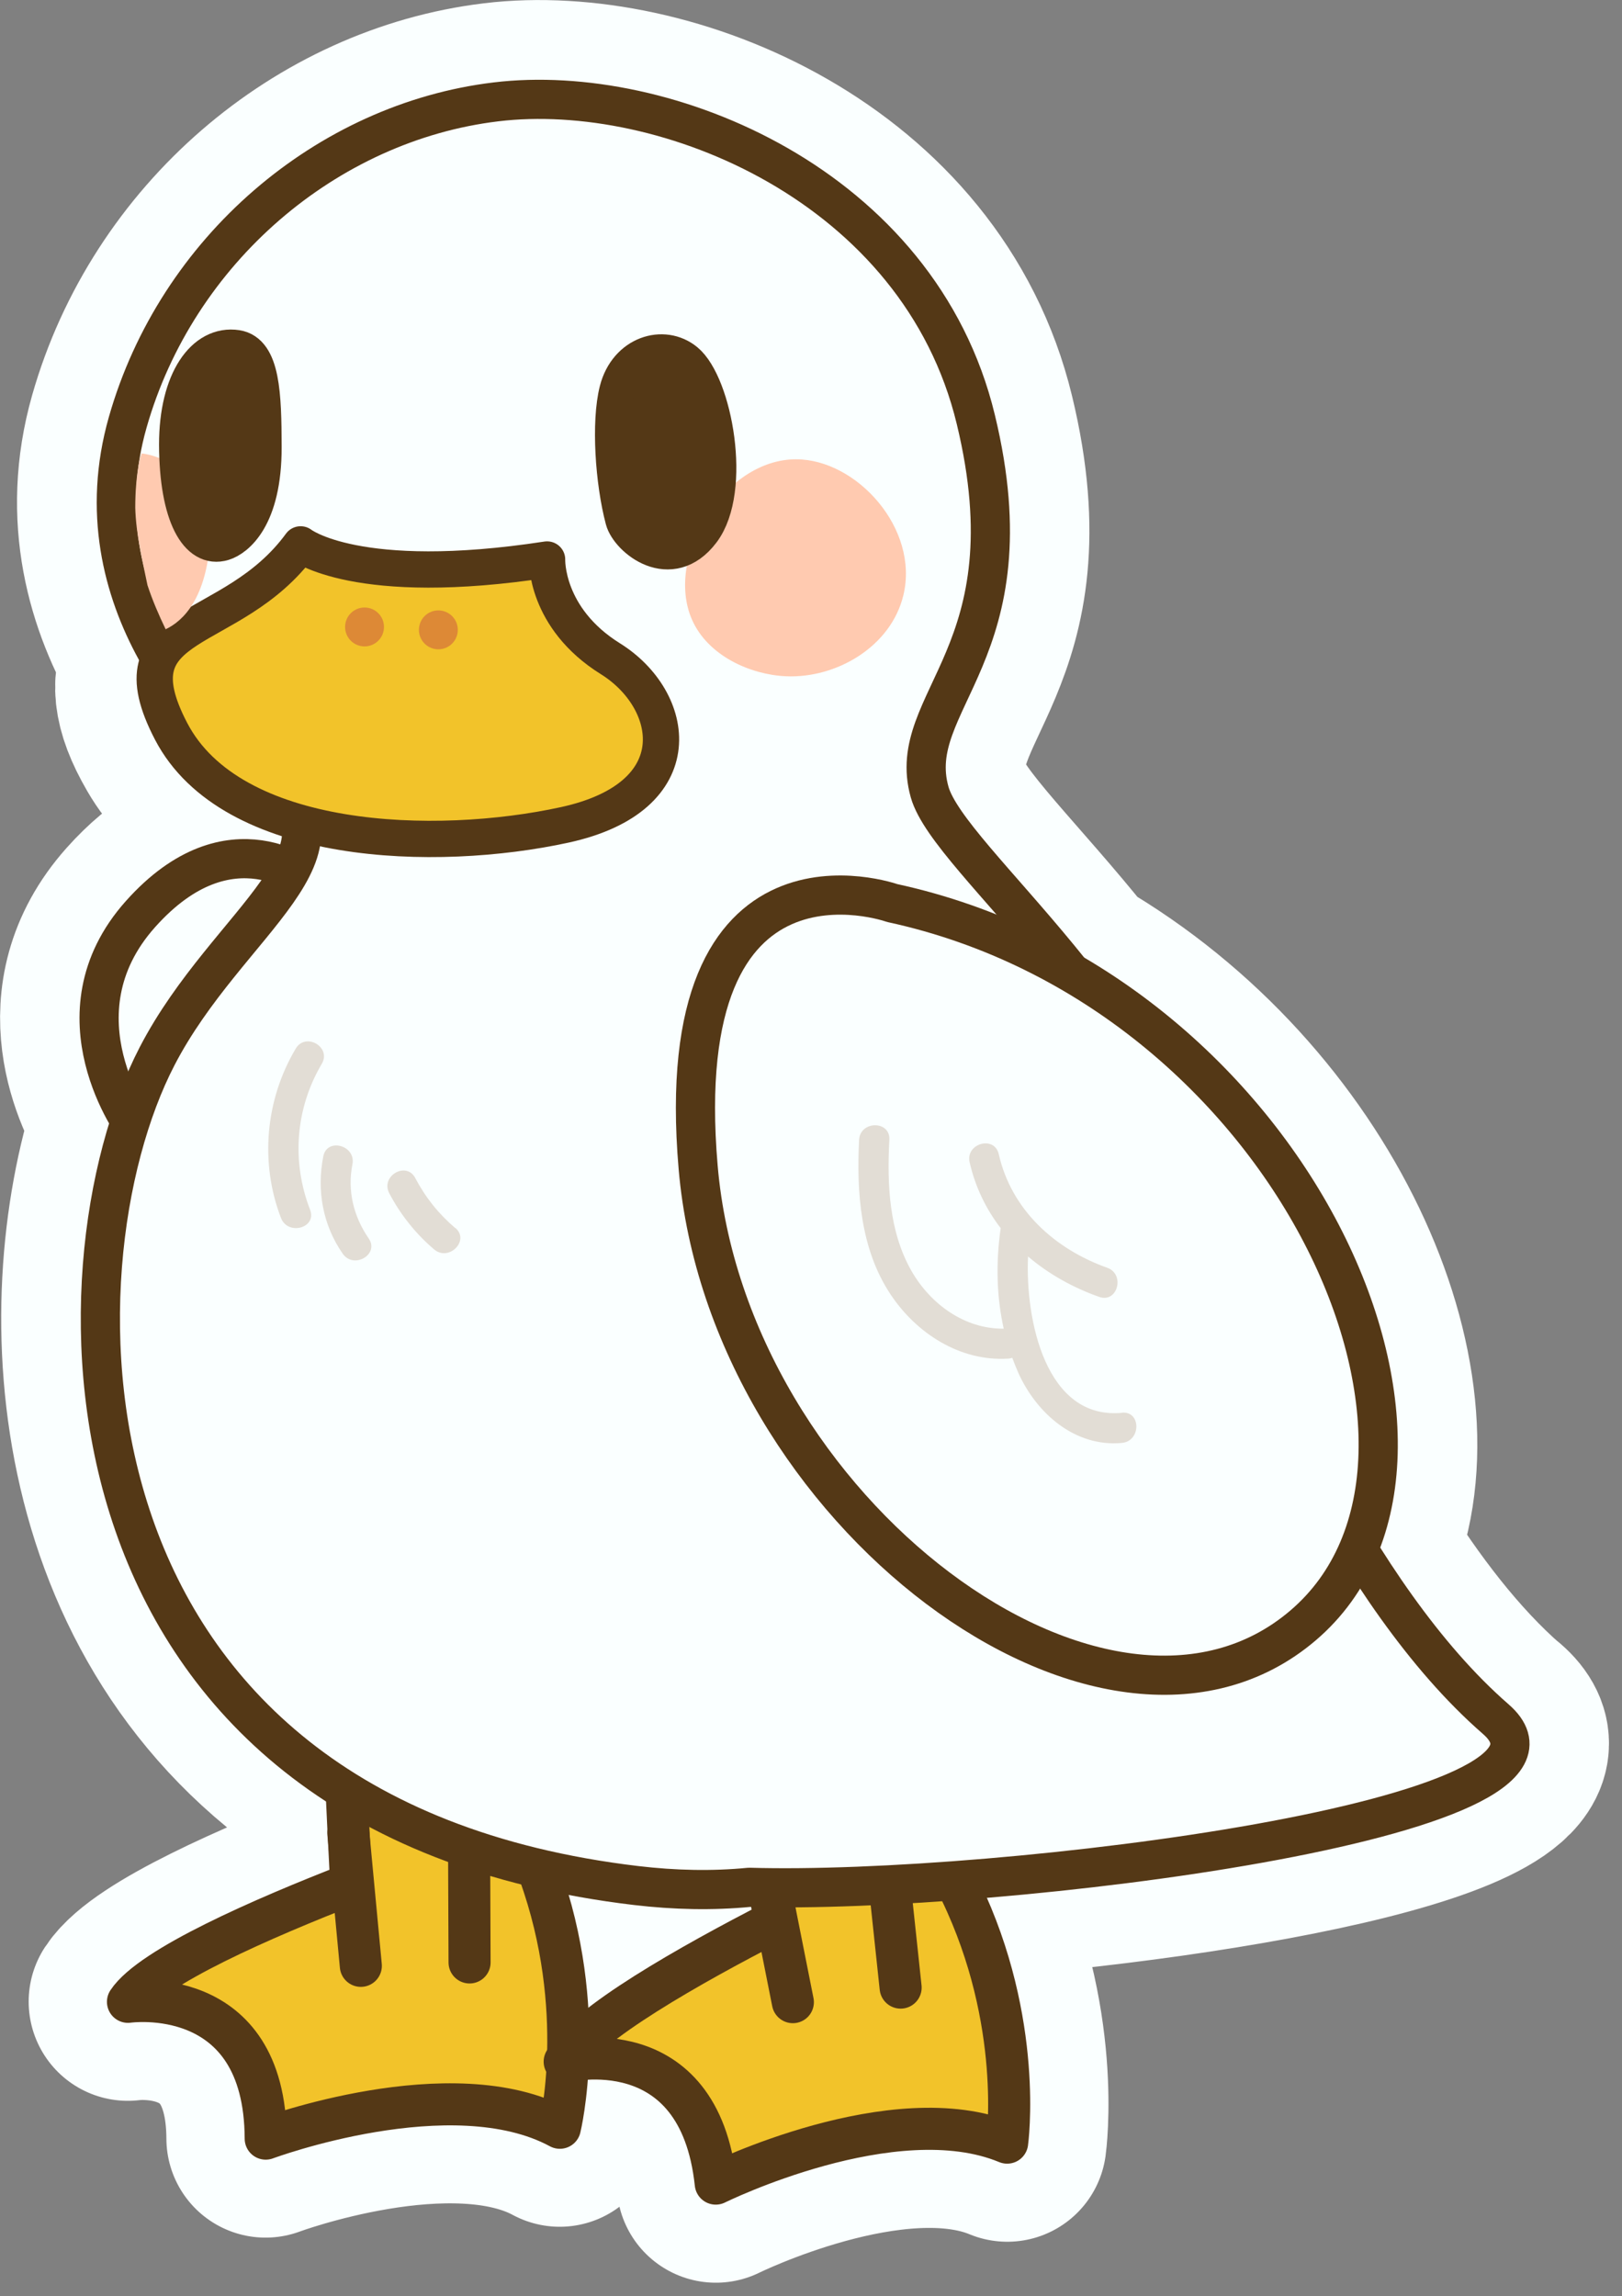 <svg width="118" height="167" viewBox="0 0 118 167" fill="none" xmlns="http://www.w3.org/2000/svg">
<rect x="0" y="0" width="118" height="167" fill="#808080" stroke="none"/>
<g clip-path="url(#clip0_837_5566)">
<path d="M108.81 125.033C105.08 121.783 101.73 117.382 98.82 112.702C103.92 100.673 95.12 80.743 77.94 70.763C73.14 64.752 68.38 60.282 67.62 57.602C65.74 50.932 75.1 47.532 70.98 30.503C66.87 13.473 48.37 5.912 36.07 7.402C23.76 8.883 12.84 18.192 9.28 30.712C7.32 37.593 9.12 43.583 11.8 48.093C10.93 49.392 10.94 51.083 12.59 53.922C14.45 57.142 17.88 59.072 21.91 60.072C22.03 61.093 21.74 62.133 21.17 63.222C19.07 62.222 14.85 61.292 10.23 66.472C4.71 72.662 8.23 79.483 9.49 81.502C5.02 95.203 6.1 118.443 25.21 130.273C25.31 132.373 25.43 134.853 25.54 137.003C19.15 139.482 10.98 143.043 9.3 145.583C9.3 145.583 19.28 144.122 19.32 155.533C19.32 155.533 32.86 150.493 40.72 154.743C40.72 154.743 41.18 152.883 41.3 149.893C42.71 149.613 50.97 148.443 52.08 158.812C52.08 158.812 65.03 152.413 73.28 155.833C73.28 155.833 74.5 147.092 69.9 137.542C69.9 137.542 69.76 137.173 69.35 136.773C89.58 135.283 115.32 130.673 108.81 125.013V125.033ZM41.31 149.603C41.42 146.183 41.09 141.393 39.23 136.223C39.23 136.223 39.19 136.083 39.08 135.872C41.33 136.402 43.72 136.833 46.27 137.133C49.07 137.463 51.82 137.522 54.5 137.262C54.97 137.272 55.47 137.283 55.98 137.292C56.11 138.132 56.24 138.973 56.36 139.762C50.52 142.753 43.17 146.893 41.31 149.603Z" fill="#FAFFFF" stroke="#FAFFFF" stroke-width="14.43" stroke-linecap="round" stroke-linejoin="round"/>
<path d="M22.56 64.094C22.56 64.094 16.79 59.124 10.22 66.484C3.65 73.844 9.88 82.114 9.88 82.114C9.88 82.114 13.86 72.204 22.56 64.094Z" fill="#FAFFFF" stroke="#543816" stroke-width="2.85" stroke-linecap="round" stroke-linejoin="round"/>
<path d="M39.23 136.217C39.23 136.217 38.62 133.838 34.7 133.988C34.66 131.458 34.56 129.427 34.56 129.427L25.01 125.688C25.01 125.688 25.29 132.198 25.55 137.018C19.16 139.498 10.99 143.058 9.31 145.598C9.31 145.598 19.29 144.138 19.33 155.548C19.33 155.548 32.87 150.507 40.73 154.757C40.73 154.757 42.84 146.188 39.24 136.217H39.23Z" fill="#F2C32A" stroke="#543816" stroke-width="3.06" stroke-linecap="round" stroke-linejoin="round"/>
<path d="M25.34 133.32L26.25 142.98" stroke="#543816" stroke-width="3.06" stroke-linecap="round" stroke-linejoin="round"/>
<path d="M34.12 132.633L34.16 142.733" stroke="#543816" stroke-width="3.06" stroke-linecap="round" stroke-linejoin="round"/>
<path d="M69.9 137.559C69.9 137.559 69.05 135.249 65.16 135.809C64.86 133.289 64.55 131.279 64.55 131.279L54.66 128.539C54.66 128.539 55.61 134.989 56.36 139.749C50.26 142.879 42.49 147.259 41.08 149.949C41.08 149.949 50.86 147.469 52.07 158.819C52.07 158.819 65.02 152.419 73.27 155.839C73.27 155.839 74.49 147.099 69.89 137.549L69.9 137.559Z" fill="#F2C32A" stroke="#543816" stroke-width="3.06" stroke-linecap="round" stroke-linejoin="round"/>
<path d="M55.79 136.102L57.68 145.622" stroke="#543816" stroke-width="3.06" stroke-linecap="round" stroke-linejoin="round"/>
<path d="M64.45 134.523L65.52 144.563" stroke="#543816" stroke-width="3.06" stroke-linecap="round" stroke-linejoin="round"/>
<path d="M108.81 125.03C98.42 115.99 90.98 98.06 87.99 89.9C84.55 73.96 69.05 62.64 67.63 57.61C65.75 50.94 75.11 47.54 70.99 30.51C66.88 13.48 48.38 5.92 36.08 7.41C23.77 8.89 12.85 18.2 9.29 30.72C5.6 43.69 15.23 53.49 19.04 56.16C27.03 61.76 16.57 66.9 11.43 76.82C3.41 92.28 3.32 132.05 46.28 137.14C49.08 137.47 51.83 137.53 54.51 137.27C72.68 137.8 117.15 132.29 108.82 125.04L108.81 125.03Z" fill="#FAFFFF" stroke="#543816" stroke-width="2.85" stroke-linecap="round" stroke-linejoin="round"/>
<path d="M21.87 39.594C21.87 39.594 25.93 42.824 39.8 40.694C39.8 40.694 39.64 44.944 44.41 47.914C49.18 50.884 50.48 57.944 41.09 59.994C31.7 62.044 16.84 61.604 12.45 53.194C8.06 44.784 16.81 46.514 21.87 39.594Z" fill="#F2C32A" stroke="#543816" stroke-width="2.64" stroke-linecap="round" stroke-linejoin="round"/>
<path d="M64.9 65.679C64.9 65.679 48.64 59.899 50.79 84.899C52.93 109.899 80.5 130.429 94.8 118.219C109.1 106.009 94.02 71.989 64.9 65.679Z" fill="#FAFFFF" stroke="#543816" stroke-width="2.85" stroke-linecap="round" stroke-linejoin="round"/>
<path d="M57.93 33.406C62.32 33.416 66.89 38.446 65.72 43.296C64.82 47.036 60.84 49.356 57.16 49.186C54.59 49.066 51.5 47.706 50.34 45.066C48.33 40.486 52.69 33.386 57.92 33.406H57.93Z" fill="#FFCAB0"/>
<path d="M44.9 28.377C44.3 30.707 44.6 35.067 45.33 37.807C45.7 39.197 48.78 41.737 51.09 38.677C53.4 35.617 51.96 27.937 49.9 26.247C48.27 24.907 45.59 25.707 44.9 28.377Z" fill="#543816" stroke="#543816" stroke-width="2.59" stroke-miterlimit="10"/>
<path d="M21.51 76.273C19.31 79.984 18.89 84.553 20.44 88.584C20.94 89.894 23.07 89.314 22.56 87.993C21.2 84.484 21.49 80.624 23.41 77.374C24.13 76.153 22.23 75.053 21.51 76.273Z" fill="#E2DDD5"/>
<path d="M26.82 90.072C25.72 88.472 25.26 86.602 25.64 84.682C25.91 83.302 23.79 82.722 23.52 84.102C23.03 86.582 23.48 89.092 24.93 91.182C25.73 92.342 27.63 91.232 26.82 90.072Z" fill="#E2DDD5"/>
<path d="M33.12 89.321C31.91 88.291 30.95 87.091 30.21 85.681C29.55 84.431 27.66 85.541 28.32 86.791C29.14 88.351 30.24 89.731 31.58 90.871C32.65 91.781 34.2 90.231 33.13 89.311L33.12 89.321Z" fill="#E2DDD5"/>
<path d="M81.62 102.758C76.07 103.278 74.58 95.998 74.79 91.388C76.29 92.668 78.07 93.657 79.97 94.328C81.3 94.797 81.87 92.677 80.55 92.207C76.73 90.847 73.58 87.998 72.66 83.948C72.35 82.567 70.23 83.157 70.54 84.537C70.95 86.338 71.74 87.948 72.8 89.328C72.8 89.347 72.79 89.377 72.79 89.397C72.45 91.808 72.49 94.267 73.02 96.638C70.19 96.668 67.71 94.868 66.32 92.457C64.67 89.578 64.53 86.127 64.7 82.897C64.78 81.487 62.58 81.498 62.5 82.897C62.3 86.707 62.6 90.847 64.77 94.118C66.65 96.968 69.83 99.028 73.32 98.817C73.44 98.817 73.54 98.787 73.64 98.757C73.78 99.127 73.93 99.498 74.09 99.868C75.42 102.808 78.21 105.267 81.62 104.947C83.02 104.817 83.02 102.618 81.62 102.748V102.758Z" fill="#E2DDD5"/>
<path d="M10.31 32.977C10.31 32.977 10.25 33.117 10.16 33.377C10.16 33.387 10.16 33.397 10.16 33.407C9.93 34.567 9.84 35.747 9.84 36.927C9.89 38.817 10.35 40.717 10.73 42.567C11.09 43.657 11.55 44.727 12.05 45.767C13.32 45.167 15.06 43.527 15.31 39.007C15.47 36.087 13.19 33.377 10.32 32.977H10.31Z" fill="#FFCAB0"/>
<path d="M17.22 25.29C19.09 25.58 19.19 28.71 19.2 32.51C19.21 37.7 17.17 39.21 16.25 39.49C14.37 40.06 12.88 37.53 12.86 32.34C12.86 27.62 14.85 24.93 17.22 25.29Z" fill="#543816" stroke="#543816" stroke-width="2.58" stroke-miterlimit="10"/>
<path d="M26.52 46.45C26.989 46.45 27.37 46.069 27.37 45.6C27.37 45.131 26.989 44.75 26.52 44.75C26.05 44.75 25.67 45.131 25.67 45.6C25.67 46.069 26.05 46.45 26.52 46.45Z" fill="#DD8936" stroke="#DD8936" stroke-width="1.13" stroke-miterlimit="10"/>
<path d="M31.89 46.661C32.359 46.661 32.74 46.28 32.74 45.811C32.74 45.342 32.359 44.961 31.89 44.961C31.421 44.961 31.04 45.342 31.04 45.811C31.04 46.28 31.421 46.661 31.89 46.661Z" fill="#DD8936" stroke="#DD8936" stroke-width="1.13" stroke-miterlimit="10"/>
</g>
<defs>
<clipPath id="clip0_837_5566">
<rect width="117.05" height="166.04" fill="white"/>
</clipPath>
</defs>
</svg>
